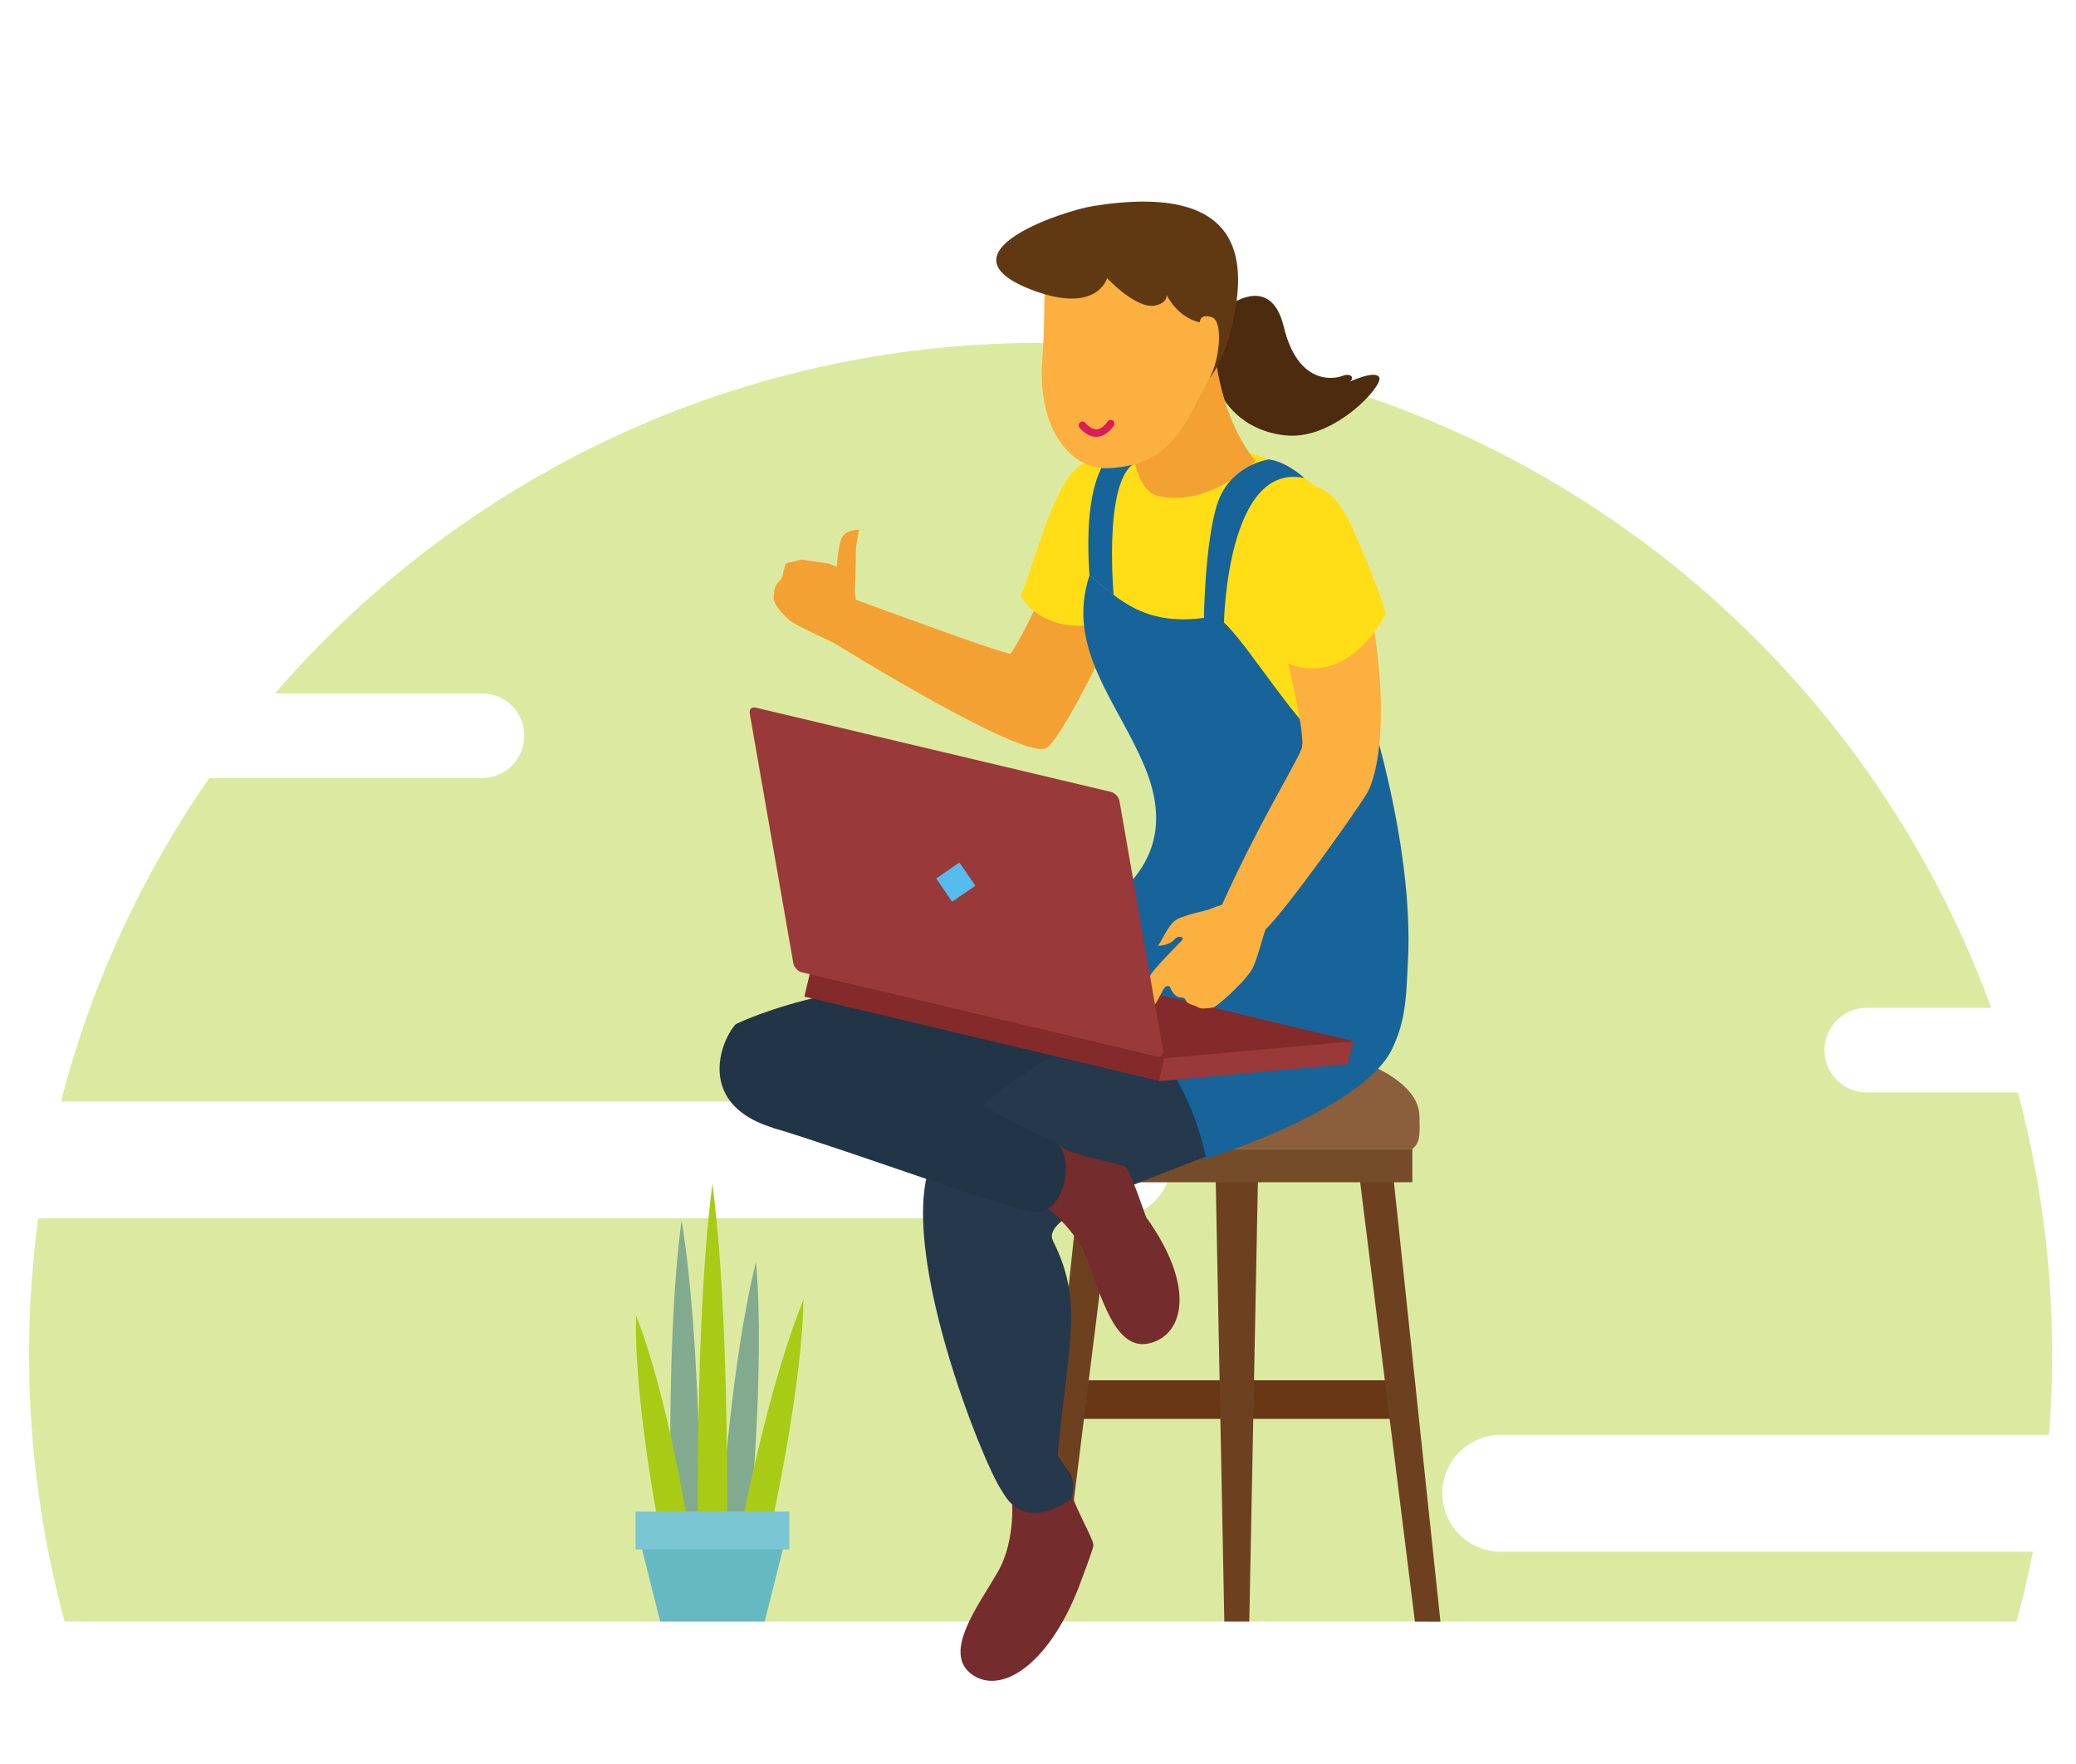 <?xml version="1.0" encoding="utf-8"?>
<!-- Generator: Adobe Illustrator 16.0.0, SVG Export Plug-In . SVG Version: 6.00 Build 0)  -->
<!DOCTYPE svg PUBLIC "-//W3C//DTD SVG 1.1//EN" "http://www.w3.org/Graphics/SVG/1.1/DTD/svg11.dtd">
<svg version="1.1" id="Layer_1" xmlns="http://www.w3.org/2000/svg" xmlns:xlink="http://www.w3.org/1999/xlink" x="0px" y="0px"
	 width="829.121px" height="704.329px" viewBox="0 0 829.121 704.329" enable-background="new 0 0 829.121 704.329"
	 xml:space="preserve">
<g id="Layer_1_1_">
	<g opacity="0.4" enable-background="new    ">
		<g>
			<defs>
				<rect id="SVGID_1_" x="7.609" y="44.271" width="813.903" height="603.263"/>
			</defs>
			<clipPath id="SVGID_2_">
				<use xlink:href="#SVGID_1_"  overflow="visible"/>
			</clipPath>
			<g clip-path="url(#SVGID_2_)">
				<g>
					<path fill="#A8CB15" d="M599.359,619.622c-12.868,0-23.301-10.432-23.301-23.299c0-12.869,10.433-23.301,23.301-23.301h218.993
						c0.834-10.596,1.264-21.307,1.264-32.115c0-36.197-4.767-71.281-13.695-104.664h-60.344c-9.334,0-16.899-7.564-16.899-16.898
						c0-9.333,7.565-16.898,16.899-16.898h49.685c-56.519-154.928-205.164-265.54-379.646-265.54
						c-122.202,0-231.729,54.258-305.812,139.995h82.682c9.333,0,16.899,7.566,16.899,16.9c0,9.332-7.566,16.899-16.899,16.899
						H83.577c-26.865,38.675-47.146,82.267-59.221,129.156h420.357c12.868,0,23.299,10.432,23.299,23.299
						s-10.431,23.299-23.299,23.299H15.26c-2.399,17.811-3.646,35.986-3.646,54.453c0,223.125,180.877,404.002,404.001,404.002
						c196.188,0,359.706-139.844,396.329-325.287H599.359L599.359,619.622z"/>
				</g>
			</g>
		</g>
	</g>
</g>
<g id="Layer_2">
	<g>
		<rect x="427.021" y="551.186" fill="#683716" width="133.884" height="15.414"/>
		<polygon fill="#6D4120" points="498.949,647.534 488.976,647.534 485.508,470.254 502.417,470.254 		"/>
		<polygon fill="#6D4120" points="422.83,647.547 412.638,647.583 431.503,469.338 444.871,470.729 		"/>
		<polygon fill="#6D4120" points="565.095,647.547 575.287,647.583 556.421,469.338 543.054,470.729 		"/>
		<path fill="#8B5E3C" d="M566.899,445.76c0-16.566-32.655-29.997-72.938-29.997s-72.937,13.431-72.937,29.997
			c0,5.193-1.227,9.861,2.827,13.021h140.219C567.792,456.018,566.899,450.954,566.899,445.76z"/>
		<rect x="423.854" y="458.782" fill="#754C29" width="140.218" height="13.332"/>
	</g>
	<g>
		<path fill="#82AA8E" d="M272.219,487.338c-6.357,46.449-4.137,120.178-4.137,120.178l5.778-0.078l5.777-0.078
			C279.637,607.36,279.841,533.598,272.219,487.338z"/>
		<path fill="#82AA8E" d="M301.938,503.946c-10.221,40.424-14.183,105.707-14.183,105.707l5.761,0.457l5.761,0.455
			C299.277,610.565,305.654,545.473,301.938,503.946z"/>
		<path fill="#A8CB15" d="M254.011,525.25c-0.826,35.25,10.002,89.166,10.002,89.166l5.689-1.014l5.689-1.014
			C275.392,612.389,266.95,558.049,254.011,525.25z"/>
		<path fill="#A8CB15" d="M320.916,519.006c-14.409,34.859-25.256,92.83-25.256,92.83l5.657,1.178l5.656,1.182
			C306.973,614.196,320.193,556.719,320.916,519.006z"/>
		<path fill="#A8CB15" d="M284.536,472.696c-6.99,53.443-5.778,138.471-5.778,138.471h5.778h5.778
			C290.314,611.167,291.526,526.139,284.536,472.696z"/>
		<polygon fill="#65B9C1" points="305.4,647.534 263.673,647.534 254.826,612.348 314.247,612.348 		"/>
		<rect x="253.833" y="603.584" fill="#7AC6D2" width="61.406" height="15.162"/>
	</g>
	<g>
		<path fill="#213547" d="M464.06,425.157c-21.229,30.707-115.432,7.559-142.533,27.877c-46.274-5.945-34.312-36.861-27.697-44.035
			c0,0,52.95-26.681,134.434-13.623C509.747,408.432,464.06,425.157,464.06,425.157z"/>
		<path fill="#752C2C" d="M404.006,597.102c0,0,2.215,17.402-5.687,30.963c-7.901,13.555-21.79,31.83-10.384,40.416
			c11.404,8.588,30.562-3.043,42.82-34.459c0,0,5.453-14.229,5.92-16.764c0.465-2.537-9.773-18.829-9.677-25.303
			C427.096,585.48,404.006,597.102,404.006,597.102z"/>
		<path fill="#F4A134" d="M432.345,197.766c0,0-17.908,47.372-28.748,63.321c-3.98-0.996-7.913-1.826-63.123-22.08
			c-6.159-2.259-6.312,18.384-6.312,18.384s76.284,47.488,84.083,41.146c11.101-9.027,49.391-96.754,49.391-96.754L432.345,197.766z
			"/>
		<path fill="#FFDE17" d="M455.562,183.418c9.729,8.391,13.164,13.749,5.108,33.771c-9.826,24.421-13.965,30.427-13.965,30.427
			s-26.855,9.272-39.108-9.484c6.705-16.868,12.973-43.442,22.819-51.532C440.262,178.51,445.835,175.028,455.562,183.418z"/>
		<path fill="#4C2B0F" d="M488.828,123.43c0,0,18.416-15.708,23.899,7.083c5.487,22.79,19.379,21.163,23.431,19.601
			c4.054-1.563,5.168,1.598,2.01,2.711c0,0,11.262-5.45,12.72-2.045c1.458,3.407-17.951,24.777-36.932,23.132
			C487.957,171.655,475.946,145.23,488.828,123.43z"/>
		<path fill="#FFDE17" d="M541.28,265.224c-2.738-14.479-1.597-55.384-6.396-61.402c-30.808-38.649-90.74-23.544-90.74-23.544
			c-9.196,11.646-11.342,29.196-9.013,49.493c14.556,11.635,56.619,88.595,97.359,66.69
			C537.797,293.607,545.162,273.427,541.28,265.224z"/>
		<path fill="#17649A" d="M562.29,384.151c1.319-23.186-2.16-62.041-21.01-118.927c9.467,90.229-45.877-21.038-56.872-19.047
			c-27.044,4.9-37.579-7.057-49.276-16.406c-9.637,29.151,11.37,50.602,22.096,76.549c20.002,48.396-30.468,65.353-74.031,82.699
			c-10.997,4.38,31.808,6.733,85.426,55.78C564.074,449.542,560.783,410.624,562.29,384.151z"/>
		<path fill="#17649A" d="M452.08,176.916c0,0-20.799-1.327-16.948,52.855l9.661,8.017c0,0-5.114-55.275,12.748-53.763
			L452.08,176.916z"/>
		<path fill="#F4A134" d="M485.167,140.259c0,0,1.972,26.658,16.39,43.934c0,0-18.603,18.669-39.164,13.869
			c-10.965-2.561-13.477-31.011-6.813-44.474C462.245,140.123,485.167,140.259,485.167,140.259z"/>
		<path fill="#17649A" d="M506.746,183.453c0,0-15.456,2.104-20.54,17.657c-5.085,15.55-5.415,46.979-5.415,46.979l8.045,0.497
			c0,0,1.185-64.332,32.14-57.681C520.976,190.906,514.034,184.402,506.746,183.453z"/>
		<path fill="#26384C" d="M489.488,386.433c34.631-16.521,85.151,3.067,61.577,37.167c-21.227,30.705-139.223,54.611-130.523,71.922
			c14.078,28.02,3.929,44.887,0.542,103.94c0,0-13.02,6.585-20.779-3.874c-7.759-10.466-48.112-111.389-24.134-138.637
			C400.151,429.706,434.502,412.667,489.488,386.433z"/>
		<path fill="#26384C" d="M420.949,578.317c0,0,1.527,3.441,5.664,8.942c4.065,5.408,0.877,11.534,0.877,11.534
			s-17.801,14.039-27.186-3.205L420.949,578.317z"/>
		<path fill="#17649A" d="M364.899,389.092c0,0,97.033-18.534,116.862,73.613c0,0,65.485-20.334,74.981-45.595
			c16.687-44.392-58.132-52.295-84.118-51.88C446.64,365.649,433.795,351.839,364.899,389.092z"/>
		<path fill="#FBB040" d="M428.915,87.379c-15.257,4.287-10.43,28.934-12.596,55.487c-2.305,28.208,11.106,44.777,26.333,44.096
			c26.163-1.173,30.57-18.392,40.395-35.926C503.379,114.74,500.743,67.193,428.915,87.379z"/>
		<path fill="#603913" d="M436.569,82.283c-12.073,1.934-62.38,18.557-25.203,33.185c26.798,10.545,30.789-4.396,30.789-4.396
			s11.858,12.812,19.548,10.86c7.689-1.951,2.534-7.952,2.534-7.952s3.853,12.329,14.973,14.729c0,0-0.21-3.59,4.678-2.075
			c4.894,1.513,3.107,17.508-0.841,24.404c0,0,6.828-7.67,10.071-25.949C496.405,106.562,498.714,72.337,436.569,82.283z"/>
		<g>
			<path fill="#F4A134" d="M341.824,239.501c0,0-0.907-8.749-3.168-10.588c-2.261-1.838-7.587-3.836-7.587-3.836l-10.956-1.638
				l-6.198,1.517c0,0-0.808,1.869-1.364,4.815c-0.561,2.947-3.537,2.213-3.597,9.01c-0.01,1.125,0.923,4.085,6.296,8.819
				c2.896,2.549,17.485,8.767,18.912,9.791C335.584,258.415,341.824,239.501,341.824,239.501z"/>
			<path fill="#F4A134" d="M341.436,235.863c0,0,0.389-10.002,0.389-14.966c0-4.116,0.929-7.345,1.326-9.355
				c0,0-4.934-0.033-6.692,2.704c-1.697,2.641-2.296,12.128-2.296,12.128S336.125,236.051,341.436,235.863z"/>
		</g>
		<g>
			<polygon fill="#842A2A" points="538.475,424.661 463.659,429.233 398.875,381.904 540.555,415.801 			"/>
			
				<rect x="320.232" y="405.659" transform="matrix(-0.973 -0.231 0.231 -0.973 680.886 900.326)" fill="#842A2A" width="145.698" height="9.392"/>
			<polygon fill="#993939" points="540.552,415.801 465.039,422.616 462.874,431.752 538.39,424.934 			"/>
			<g>
				<path fill="#FBB040" d="M488.068,361.288c0,0-11.109,3.496-12.6,6.004c-1.489,2.504-3.313,8.133-3.313,8.133
					s-12.266,12.332-12.811,14.229c-0.543,1.891-5.046,17.33-3.121,17.52c0.685,0.074,1.532-0.666,2.401-1.758
					c1.587-1.994,5.003-8.252,5.799-9.947c1.235-2.62,2.808-1.488,2.808-1.488s1.347,4.204,4.343,4.326
					c2.994,0.123,0.794,1.875,4.577,2.957c3.782,1.092,1.645,2.013,8.376,1.078c1.117-0.15,11.403-8.926,15.305-14.932
					c2.101-3.236,4.85-14.752,5.654-16.313C506.291,369.54,488.068,361.288,488.068,361.288z"/>
				<path fill="#FBB040" d="M482.158,363.417c0,0-8.127,1.778-11.838,3.551c-3.72,1.775-6.41,9.299-7.897,10.703
					c0,0,4.332,0.016,6.42-2.328c2.088-2.342,3.582-0.725,3.582-0.725S483.122,368.649,482.158,363.417z"/>
			</g>
			<g>
				<path fill="#993939" d="M464.523,419.661c0.282,1.625-0.799,2.643-2.403,2.262l-141.843-33.635
					c-1.605-0.381-3.151-2.021-3.436-3.646l-17.418-99.792c-0.283-1.625,0.798-2.644,2.403-2.263l141.843,33.632
					c1.605,0.381,3.151,2.022,3.435,3.647L464.523,419.661z"/>
			</g>
			
				<rect x="376.347" y="346.644" transform="matrix(-0.825 0.566 -0.566 -0.825 896.227 426.674)" fill="#55BCED" width="11.246" height="11.253"/>
		</g>
		<g>
			<path fill="#DA1C5C" d="M438.848,174.357c-0.327,0.055-0.661,0.08-0.996,0.083c-3.93,0.021-6.622-3.569-6.734-3.724
				c-0.489-0.663-0.347-1.602,0.319-2.092c0.664-0.49,1.597-0.349,2.09,0.313c0.042,0.06,1.938,2.531,4.322,2.509
				c1.532-0.013,3.063-1.075,4.559-3.154c0.482-0.671,1.415-0.823,2.088-0.339c0.671,0.482,0.822,1.417,0.342,2.088
				C443.021,172.561,441.011,174.011,438.848,174.357z"/>
		</g>
		<path fill="#752C2C" d="M413.696,479.092c0,0,14.939,9.193,20.543,23.854c5.6,14.656,11.118,36.938,24.959,33.441
			c13.842-3.492,18.292-22.904-1.466-50.34c0,0-6.163-17.797-7.847-19.752c-1.683-1.953-20.795-4.201-25.772-8.338
			C419.129,453.821,413.696,479.092,413.696,479.092z"/>
		<path fill="#213547" d="M296.522,410.303c5.827-1.852,24.428-6.063,45.211,1.738c20.781,7.803,51.188,32.799,78.732,43.457
			c9.593,3.711,5.559,30.766-8.293,28.373c-13.851-2.393-69.287-23.066-103.454-33.508L296.522,410.303z"/>
		<g>
			<path fill="#FBB040" d="M502.128,217.445c0,0,20.864,74.05,17.67,81.676c-3.189,7.626-17.323,30.135-31.729,62.167
				c0,0,5.959,15.494,17.419,9.809c8.665-8.387,35.064-45.656,40.22-53.909c6.125-9.806,11.57-46.892-6.569-107.579L502.128,217.445
				z"/>
		</g>
		<path fill="#FFDE17" d="M513.885,193.826c12.804-1.043,19.033,0.269,27.646,20.06c10.505,24.136,11.88,31.299,11.88,31.299
			s-12.236,25.639-34.2,21.209s-22.585-33.243-21.438-45.934S501.082,194.87,513.885,193.826z"/>
	</g>
</g>
</svg>
